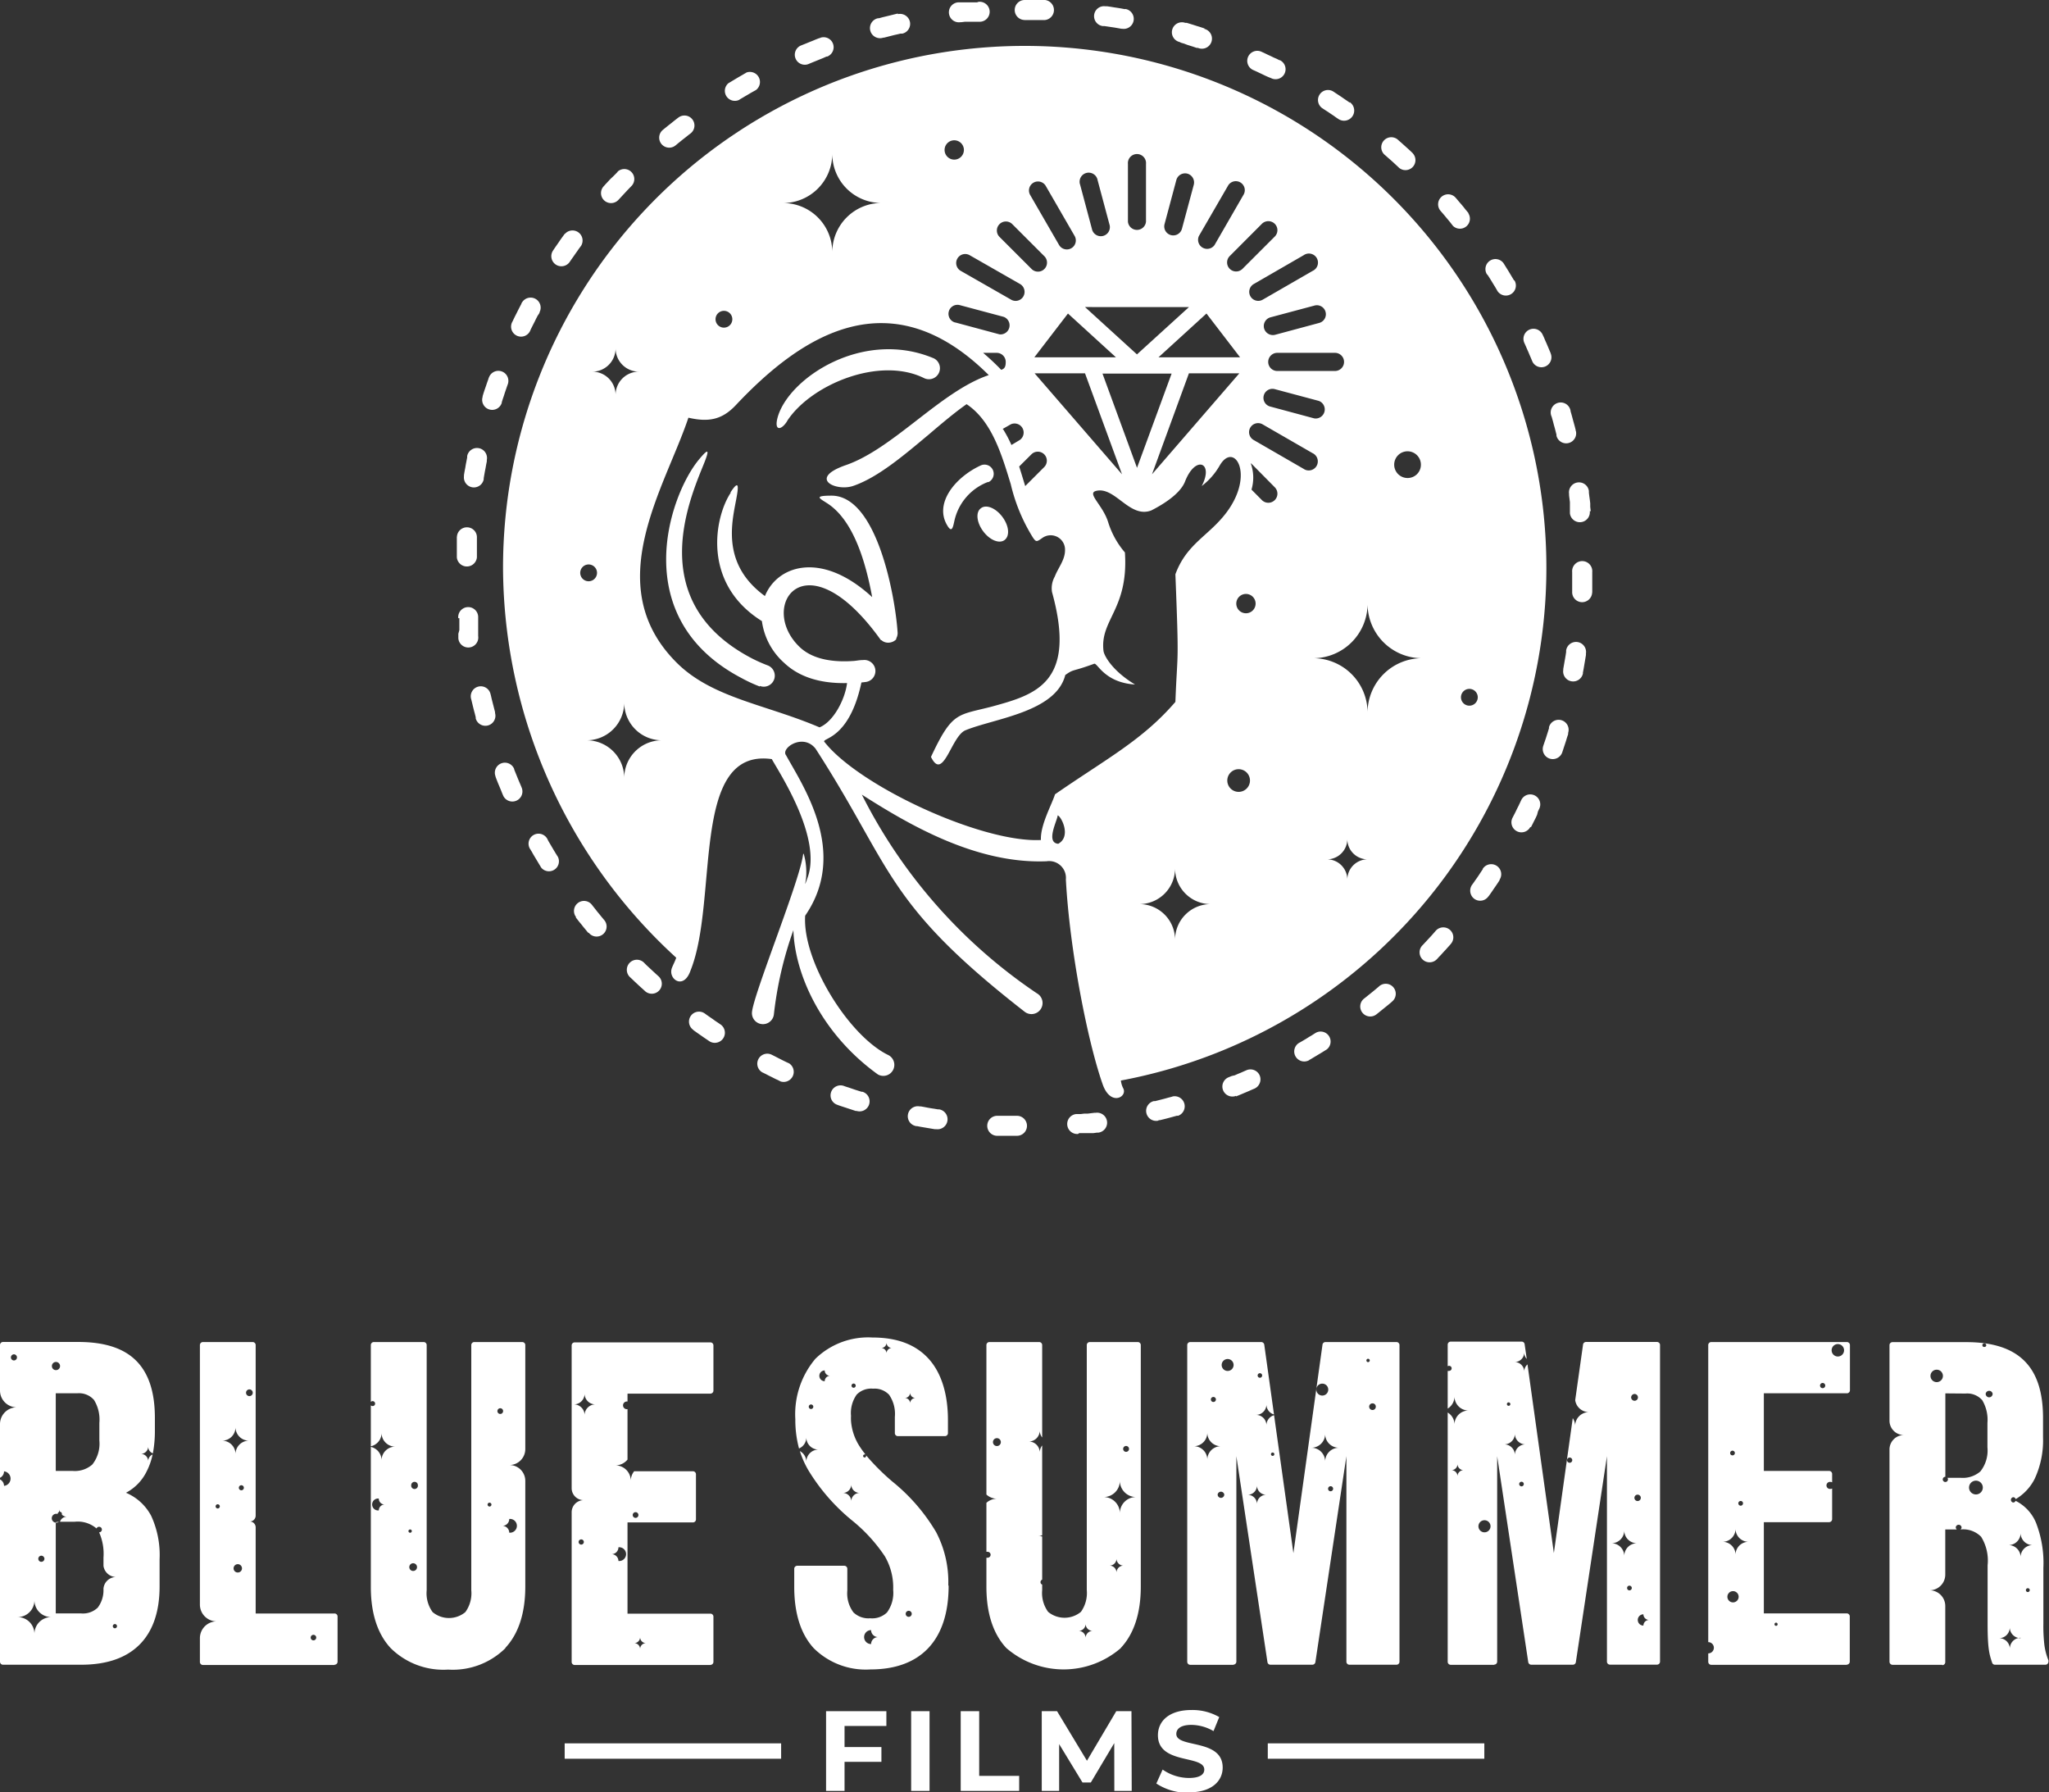 <svg xmlns="http://www.w3.org/2000/svg" viewBox="0 0 243.95 213.35"><rect x="0" y="0" width="243.95" height="213.35" fill="#333333" stroke="none"/><defs><style>.cls-1,.cls-2{fill:#fff;}.cls-1{fill-rule:evenodd;}</style></defs><title>Logo_White</title><g id="Layer_2" data-name="Layer 2"><g id="Layer_1-2" data-name="Layer 1"><path class="cls-1" d="M9.68,198.16H.36A.36.36,0,0,1,0,197.8V176.1a.87.87,0,0,1,.48.77.87.87,0,0,0,0-1.73.86.86,0,0,1-.48.77v-6.39a2,2,0,0,1,2-2,2,2,0,0,1-2-2v-5.42H0a.36.36,0,0,1,.36-.36H9.3c3.17,0,5.45.75,6.94,2.26s2.2,3.77,2.2,6.77v1.51A14.3,14.3,0,0,1,18.2,173a.87.87,0,0,1-.56-.81.87.87,0,0,1-.87.87.87.87,0,0,1,.87.87.89.89,0,0,1,.53-.8,8,8,0,0,1-.7,2A5.69,5.69,0,0,1,15,177.69,6.06,6.06,0,0,1,18,180.44,11.14,11.14,0,0,1,19,185.63v3.23c0,3-.81,5.34-2.4,6.92s-3.9,2.38-6.95,2.38ZM242,183.92a1.43,1.43,0,0,0-1.43,1.43,1.44,1.44,0,0,0-1.43-1.43,1.44,1.44,0,0,0,1.43-1.43,1.44,1.44,0,0,0,1.43,1.43Zm-.57,5.59a.24.24,0,0,0,.23-.23.23.23,0,0,0-.23-.23.23.23,0,0,0-.23.23.23.23,0,0,0,.23.23Zm-5.36-12.44a.82.82,0,1,1-1.64,0,.82.82,0,0,1,1.64,0Zm4.5,17.88a1.29,1.29,0,0,0-1.28,1.28A1.28,1.28,0,0,0,238,195a1.28,1.28,0,0,0,1.28-1.28,1.29,1.29,0,0,0,1.28,1.28ZM217,165.24a.31.31,0,1,0-.31-.31.31.31,0,0,0,.31.31Zm-10.73,8a.28.28,0,0,0,.28-.28.29.29,0,0,0-.28-.28.28.28,0,0,0-.28.28.27.27,0,0,0,.28.28Zm30-12.91a.2.2,0,0,0,.21-.2.21.21,0,0,0-.21-.21.21.21,0,1,0,0,.41Zm.55,6a.42.42,0,0,0,.42-.42.42.42,0,0,0-.83,0,.42.42,0,0,0,.41.42Zm-17.27-5.6a.74.74,0,0,1-1.48,0,.74.74,0,1,1,1.48,0Zm11.77,3.05a.74.74,0,0,1-1.48,0,.74.74,0,0,1,1.48,0Zm-24.08,14.89a.27.27,0,0,1,.28.28.28.28,0,0,1-.28.28.29.29,0,0,1-.28-.28.28.28,0,0,1,.28-.28Zm-12.33-.75a.38.38,0,1,1,0,.75.38.38,0,0,1,0-.75ZM194,188.75a.28.28,0,0,1,.28.28.29.29,0,0,1-.28.28.28.28,0,0,1-.28-.28.27.27,0,0,1,.28-.28Zm17.46,4.4a.19.19,0,0,1,.18.19.18.18,0,0,1-.18.19.18.18,0,0,1-.19-.19.19.19,0,0,1,.19-.19Zm-15.13-.32a.68.68,0,0,1-.67-.67.67.67,0,0,0,0,1.34.68.68,0,0,1,.67-.67Zm-1.43-9.13a1.52,1.52,0,0,1-1.52-1.51,1.52,1.52,0,0,1-1.52,1.51,1.52,1.52,0,0,1,1.52,1.52,1.52,1.52,0,0,1,1.52-1.52Zm13.27-.17a1.55,1.55,0,0,1-1.54-1.54,1.55,1.55,0,0,1-1.54,1.54,1.54,1.54,0,0,1,1.54,1.54,1.54,1.54,0,0,1,1.54-1.54ZM207,190.07a.67.67,0,0,0-1.34,0,.67.67,0,0,0,1.34,0Zm-27.91-18.14a1.27,1.27,0,0,0,1.27-1.27,1.26,1.26,0,0,0,1.26,1.27,1.26,1.26,0,0,0-1.26,1.26,1.27,1.27,0,0,0-1.27-1.26Zm15.52-6a.42.42,0,0,0-.41.41.41.41,0,0,0,.41.4.4.4,0,0,0,.4-.4.41.41,0,0,0-.4-.41Zm-15,1a.2.2,0,0,0-.2.21.2.2,0,0,0,.2.2.2.2,0,0,0,.21-.2.21.21,0,0,0-.21-.21Zm7.27,6.57a.31.31,0,1,0,.31.31.31.31,0,0,0-.31-.31Zm-5.73,2.88a.28.28,0,0,0-.28.27.29.29,0,0,0,.28.28.28.28,0,0,0,.27-.28.27.27,0,0,0-.27-.27Zm-5.13,5.3a.72.72,0,0,1,1.44,0,.72.72,0,0,1-1.44,0ZM172.8,175a.73.73,0,0,0,.73-.73.73.73,0,0,0,.72.73.72.72,0,0,0-.72.72.73.73,0,0,0-.73-.72Zm-14.38,2.51a.3.3,0,1,0-.3-.3.29.29,0,0,0,.3.3Zm-13.06.79a.4.4,0,0,0,.4-.4.4.4,0,0,0-.79,0,.4.4,0,0,0,.39.4Zm6.16-5a.2.2,0,1,0-.2-.2.2.2,0,0,0,.2.2Zm-7.11-6.42a.3.3,0,1,0,0-.59.3.3,0,0,0,0,.59ZM150,164a.27.27,0,1,0-.27-.27.27.27,0,0,0,.27.27Zm12.88-1.86a.2.2,0,1,0-.2-.2.2.2,0,0,0,.2.2Zm.53,5.7a.39.39,0,0,0,.39-.4.38.38,0,0,0-.39-.39.39.39,0,0,0-.4.39.4.4,0,0,0,.4.4Zm-16.54-5.36a.71.71,0,0,1-1.42,0,.71.71,0,0,1,1.42,0Zm-1.52,9.67a1.61,1.61,0,0,0-1.61,1.6,1.6,1.6,0,0,0-1.6-1.6,1.61,1.61,0,0,0,1.6-1.61,1.61,1.61,0,0,0,1.61,1.61Zm5.41,5.78a1.11,1.11,0,0,0-1.11,1.11,1.11,1.11,0,0,0-1.1-1.11,1.1,1.1,0,0,0,1.1-1.1,1.11,1.11,0,0,0,1.11,1.1Zm8.64-5.6a1.64,1.64,0,0,0-1.63,1.63,1.64,1.64,0,0,0-1.63-1.63,1.64,1.64,0,0,0,1.63-1.63,1.63,1.63,0,0,0,1.63,1.63Zm-1.26-6.92a.71.71,0,0,1-1.42,0,.71.71,0,1,1,1.42,0Zm-24.07,6.71a.35.35,0,1,1-.35.35.35.35,0,0,1,.35-.35Zm-15.38-.93a.47.47,0,1,1-.47.47.47.47,0,0,1,.47-.47Zm11.4,22.94a.84.84,0,0,1-.84-.83.83.83,0,0,1-.83.83.84.84,0,0,1,.83.84.85.85,0,0,1,.84-.84Zm-25.54.74a.84.84,0,0,1-.84-.83.83.83,0,1,0,0,1.66.84.84,0,0,1,.84-.83Zm30.7-16.67a1.93,1.93,0,0,1-1.92-1.92,1.93,1.93,0,0,1-1.92,1.92,1.93,1.93,0,0,1,1.92,1.92,1.92,1.92,0,0,1,1.92-1.92Zm-1.49,8.16a.83.83,0,0,1-.83-.83.83.83,0,0,1-.83.83.84.84,0,0,1,.83.84.84.84,0,0,1,.83-.84ZM96.56,167.72a.27.27,0,1,0-.27-.27.27.27,0,0,0,.27.27Zm5.06-2.53a.25.25,0,1,0-.24-.25.25.25,0,0,0,.24.25Zm6.57,27.27a.36.36,0,1,0-.36-.35.36.36,0,0,0,.36.35Zm-2-32a.63.63,0,0,0-.64.63.64.64,0,0,0-.64-.63.64.64,0,0,0,.64-.64.64.64,0,0,0,.64.64Zm-7.36,3.31a.64.64,0,0,0-.64.64.64.64,0,1,1,0-1.28.64.64,0,0,0,.64.64Zm3.52,13.94a1,1,0,0,0-1,1,1,1,0,0,0-1-1,1,1,0,0,0,1-1,1,1,0,0,0,1,1Zm6.65-11.3a.64.64,0,0,0-.64.63.63.63,0,0,0-.63-.63.64.64,0,0,0,.63-.64.64.64,0,0,0,.64.64Zm-49.44,1.22a.34.34,0,1,0,.34.34.34.34,0,0,0-.34-.34ZM75.67,180a.34.34,0,1,0,.34.34.34.34,0,0,0-.34-.34Zm-6.47,3.24a.31.31,0,1,0,.31.31.31.31,0,0,0-.31-.31Zm-10.92-4.37a.23.23,0,0,0-.23.23.24.24,0,0,0,.23.23.23.23,0,0,0,.23-.23.23.23,0,0,0-.23-.23Zm-9.09,7.21a.46.46,0,1,0,.46.45.46.46,0,0,0-.46-.45ZM72.82,185a.82.82,0,0,0,.81-.82.82.82,0,1,1,0,1.63.82.82,0,0,0-.81-.81Zm-4.5-17.83a1.27,1.27,0,0,0,1.28-1.27,1.28,1.28,0,0,0,1.28,1.27,1.29,1.29,0,0,0-1.28,1.28,1.28,1.28,0,0,0-1.28-1.28Zm-8.5,14.46a.82.82,0,0,0,.81-.82.82.82,0,1,1,0,1.63.82.82,0,0,0-.81-.81ZM29.63,165.39a.4.4,0,1,1,0,.79.4.4,0,0,1,0-.79Zm-.95,11.41a.3.3,0,1,1,0,.59.3.3,0,0,1,0-.59Zm20.15,5.26a.19.19,0,0,1,.2.19.2.2,0,1,1-.4,0,.19.19,0,0,1,.2-.19Zm.53-5.67a.39.39,0,0,1,.39.39.4.4,0,1,1-.79,0,.39.39,0,0,1,.4-.39Zm27.55,19.2a.71.71,0,0,1-.7-.71.71.71,0,0,1-.71.71.7.7,0,0,1,.71.7.7.7,0,0,1,.7-.7Zm-47.28-24.1a1.6,1.6,0,0,1-1.59-1.6,1.6,1.6,0,0,1-1.6,1.6,1.6,1.6,0,0,1,1.6,1.6,1.6,1.6,0,0,1,1.59-1.6Zm16.17,7.6a.7.7,0,0,1-.7-.71.71.71,0,1,0,0,1.41.7.7,0,0,1,.7-.7ZM1.66,161.21a.37.37,0,0,1,.36.37.36.36,0,0,1-.72,0,.37.37,0,0,1,.36-.37Zm5,.91a.49.49,0,0,1,.49.49.48.48,0,0,1-.49.48.47.47,0,0,1-.48-.48.48.48,0,0,1,.48-.49ZM37.32,194.6a.33.33,0,0,1,.33.33.33.33,0,0,1-.66,0,.33.33,0,0,1,.33-.33Zm-23.65-.78a.25.25,0,1,0-.24-.24.25.25,0,0,0,.24.24Zm-8.75-7.91a.37.37,0,0,0,.37-.36.38.38,0,0,0-.37-.37.37.37,0,0,0-.36.37.36.36,0,0,0,.36.36Zm21-6.35a.25.25,0,1,0-.25-.25.25.25,0,0,0,.25.25Zm2.4,7.62a.49.49,0,0,0,.49-.49.49.49,0,0,0-1,0,.49.49,0,0,0,.49.49ZM6.1,192.49a2,2,0,0,0-2,2,2,2,0,0,0-2-2,2,2,0,0,0,2-2,2,2,0,0,0,2,2Zm.54-26.64v9.24h2a3.15,3.15,0,0,0,2.35-.76h0a4,4,0,0,0,.84-2.86v-2.1a4.44,4.44,0,0,0-.64-2.73h0a2.37,2.37,0,0,0-2-.79Zm0,15.34v10.86h3a2.53,2.53,0,0,0,2-.69,3.41,3.41,0,0,0,.68-2.13h0v-.14a1.51,1.51,0,0,1,1.51-1.37,1.54,1.54,0,0,1-1.51-1.32v-1a6.29,6.29,0,0,0-.52-3,.33.33,0,0,0,0-.66.33.33,0,0,0-.31.2,3.43,3.43,0,0,0-2.6-.8H7.14a.86.86,0,0,1,.83-.6.86.86,0,0,1-.6-.24.36.36,0,0,0,0-.1.25.25,0,0,0-.24-.25.87.87,0,0,1-.05-.28A.81.81,0,0,1,7,180a.25.25,0,0,0-.14.22v0a.53.53,0,1,0,.16.92Zm33.19,17H24.16a.36.36,0,0,1-.36-.36V195a2,2,0,0,1,2-2,2,2,0,0,1-2-2V160.11h0a.36.36,0,0,1,.36-.36h5.92a.36.36,0,0,1,.36.36v20.3a.7.7,0,0,1-.7.7.7.7,0,0,1,.7.71v10.24h9.39a.36.36,0,0,1,.36.36v5.38h0a.36.36,0,0,1-.36.36Zm20.34-2a8.9,8.9,0,0,1-6.82,2.55,8.92,8.92,0,0,1-6.83-2.55c-1.57-1.68-2.37-4.15-2.37-7.28V172.23a1.64,1.64,0,0,1,1.28,1.59,1.63,1.63,0,0,1,1.63-1.62,1.63,1.63,0,0,1-1.63-1.63,1.63,1.63,0,0,1-1.28,1.59v-4.88a.29.29,0,0,0,.22.09.29.29,0,0,0,.29-.29.3.3,0,0,0-.29-.3.3.3,0,0,0-.22.1v-6.77h0a.36.36,0,0,1,.36-.36h5.93a.36.36,0,0,1,.36.36v29.19a3.81,3.81,0,0,0,.71,2.6,3.05,3.05,0,0,0,3.89,0,3.81,3.81,0,0,0,.71-2.6V160.11h0a.36.36,0,0,1,.36-.36h5.71a.36.36,0,0,1,.36.36v12.42a1.9,1.9,0,0,1-1.88,1.86,1.88,1.88,0,0,1,1.88,1.88v12.6c0,3.13-.8,5.6-2.37,7.28Zm24.41,2H68.42a.36.36,0,0,1-.36-.36V180a1.44,1.44,0,0,1,1.43-1.43,1.43,1.43,0,0,1-1.43-1.42h0v-17h0a.36.36,0,0,1,.36-.36H84.58a.36.36,0,0,1,.36.36v5.38h0a.36.36,0,0,1-.36.36H74.71v.94a.34.34,0,0,0-.14,0,.46.46,0,0,0,0,.91l.14,0v6a1.86,1.86,0,0,1-1.45.69,1.84,1.84,0,0,1,1.45.7h0a1.83,1.83,0,0,1,.39,1.14,1.84,1.84,0,0,1,.4-1.14h7a.36.36,0,0,1,.36.36v5.37h0a.36.36,0,0,1-.36.36H74.71v10.86h9.87a.36.36,0,0,1,.36.36v5.38h0a.36.36,0,0,1-.36.36Zm28.36-9.41c0,6.37-3.25,9.94-9.3,9.94a8.79,8.79,0,0,1-6.76-2.53c-1.55-1.69-2.32-4.16-2.32-7.3v-2.15h0a.36.36,0,0,1,.36-.36h5.6a.36.36,0,0,1,.36.36v2.59a3.77,3.77,0,0,0,.73,2.6,2.57,2.57,0,0,0,2,.7,2.53,2.53,0,0,0,2-.7v0a3.94,3.94,0,0,0,.73-2.69,7.34,7.34,0,0,0-1-4h0a19.15,19.15,0,0,0-3.89-4.25l0,0a23.28,23.28,0,0,1-5.22-6,11.27,11.27,0,0,1-1-2.26A1.45,1.45,0,0,1,96,174a1.45,1.45,0,0,1,1.45-1.45A1.45,1.45,0,0,1,96,171.09a1.44,1.44,0,0,1-.87,1.33,13.09,13.09,0,0,1-.44-3.49,10.22,10.22,0,0,1,2.39-7.19,9,9,0,0,1,6.8-2.53c3,0,5.18.88,6.68,2.53s2.3,4.16,2.3,7.3v1.55h0a.36.36,0,0,1-.36.36h-5.6a.36.36,0,0,1-.36-.36v-1.93a4,4,0,0,0-.69-2.64,2.38,2.38,0,0,0-1.91-.72A2.42,2.42,0,0,0,102,166a3.79,3.79,0,0,0-.68,2.54,5.82,5.82,0,0,0,0,.59h0a6.44,6.44,0,0,0,1,3,11.81,11.81,0,0,0,.72,1,.17.17,0,0,0-.1,0,.18.18,0,1,0,.18.18.17.17,0,0,0,0-.07,27.12,27.12,0,0,0,3.14,3.13l0,0a22.33,22.33,0,0,1,5.19,6,12.75,12.75,0,0,1,1.45,6.32Zm20.51,7.39a10.4,10.4,0,0,1-13.64,0c-1.57-1.68-2.37-4.15-2.37-7.28v-3.47a.33.33,0,0,0,.15,0,.35.35,0,0,0,0-.7.33.33,0,0,0-.15,0v-5.83a1.86,1.86,0,0,1,1.27-.49,1.87,1.87,0,0,1-1.27-.5V160.11h0a.36.36,0,0,1,.36-.36h5.92a.36.36,0,0,1,.36.36v11a1.35,1.35,0,0,1-.29-.83,1.31,1.31,0,0,1-1.31,1.31,1.31,1.31,0,0,1,1.31,1.3,1.35,1.35,0,0,1,.29-.83v10.69a1.33,1.33,0,0,1-.45.08,1.33,1.33,0,0,1,.45.07v5.13a.32.32,0,0,0-.2.3.3.3,0,0,0,.2.29v.65a3.81,3.81,0,0,0,.71,2.6,3.07,3.07,0,0,0,3.9,0,3.87,3.87,0,0,0,.7-2.6V160.11h0a.36.36,0,0,1,.36-.36h5.71a.36.36,0,0,1,.36.36v28.76c0,3.13-.8,5.6-2.37,7.28Zm13.43,2h-5.17a.36.36,0,0,1-.36-.36V160.11h0a.36.36,0,0,1,.36-.36h8.45a.37.37,0,0,1,.36.31l1.16,8.31a1.23,1.23,0,0,1-.9-1.19,1.25,1.25,0,0,1-1.24,1.24,1.24,1.24,0,0,1,1.24,1.23,1.24,1.24,0,0,1,.91-1.19l2.3,16.42,3.46-24.79a.36.36,0,0,1,.36-.34h8.45a.36.36,0,0,1,.36.36v37.69h0a.36.36,0,0,1-.36.36h-5.6a.36.36,0,0,1-.36-.36V173.34l-3.69,24.5a.37.37,0,0,1-.36.32h-5a.36.36,0,0,1-.35-.31l-3.7-24.51v24.45h0a.36.36,0,0,1-.36.36Zm31,0h-5.16a.36.36,0,0,1-.36-.36V168.14a1.67,1.67,0,0,1,.81,1.43,1.67,1.67,0,0,1,1.67-1.67,1.67,1.67,0,0,1-1.67-1.67,1.7,1.7,0,0,1-.81,1.44v-4.49a.29.29,0,0,0,.17,0,.3.3,0,1,0,0-.6.29.29,0,0,0-.17.05v-2.57h0a.36.36,0,0,1,.36-.36h8.45a.35.35,0,0,1,.35.31l.25,1.75a1.15,1.15,0,0,1-.3-.76,1.14,1.14,0,0,1-1.13,1.13,1.14,1.14,0,0,1,1.13,1.13,1.14,1.14,0,0,1,.39-.85L185,184.87l2.25-16.06a1.69,1.69,0,0,1,.28.92,1.65,1.65,0,0,1,1.64-1.64,1.65,1.65,0,0,1-1.63-1.42l.93-6.59a.36.36,0,0,1,.36-.34h8.45a.36.36,0,0,1,.36.36v37.69h0a.36.36,0,0,1-.36.36h-5.6a.36.36,0,0,1-.36-.36V173.34l-3.7,24.5a.36.36,0,0,1-.36.32h-4.95a.37.37,0,0,1-.36-.31l-3.7-24.51v24.45h0a.36.36,0,0,1-.36.36Zm42,0H203.74a.36.36,0,0,1-.36-.36v-1a.67.67,0,0,0,0-1.34V160.11h0a.36.36,0,0,1,.36-.36h16.15a.36.36,0,0,1,.36.36v5.38h0a.36.36,0,0,1-.36.36H210v9.24h7.77a.36.36,0,0,1,.36.36v1a.38.38,0,0,0-.19-.05.42.42,0,1,0,0,.83.38.38,0,0,0,.19-.05v3.65h0a.36.36,0,0,1-.36.36H210v10.86h9.87a.36.36,0,0,1,.36.36v5.38h0a.36.36,0,0,1-.36.36Zm11.37,0h-5.93a.37.37,0,0,1-.36-.36V172.5a1.72,1.72,0,0,1,1.71-1.68,1.71,1.71,0,0,1-1.71-1.7v-9h0a.36.36,0,0,1,.36-.36h8.78c3.17,0,5.45.75,6.95,2.26s2.19,3.77,2.19,6.77v2.32a10.81,10.81,0,0,1-1,4.93,5.9,5.9,0,0,1-2.26,2.41.3.3,0,0,0-.3-.23.32.32,0,0,0,0,.63.3.3,0,0,0,.29-.2,5.08,5.08,0,0,1,2.42,2.58h0a13.15,13.15,0,0,1,.89,5.39v6.62a19.44,19.44,0,0,0,.1,2.39v0a7.34,7.34,0,0,0,.5,2,.31.31,0,0,1,0,.17.36.36,0,0,1-.36.36h-6a.35.35,0,0,1-.34-.24l0,0c-.33-1-.54-1.62-.54-4.7v-6.89a5.37,5.37,0,0,0-.77-3.4,3,3,0,0,0-2.46-.87.34.34,0,0,0,.13-.27.35.35,0,0,0-.69,0,.34.34,0,0,0,.13.27h-1.38v5.38a1.87,1.87,0,0,1-1.86,1.86,1.87,1.87,0,0,1,1.86,1.86v6.69h0a.36.36,0,0,1-.36.36Zm.36-32.31v9.93h0a.31.31,0,1,0,.31.31.29.29,0,0,0-.07-.19h1.58a3.19,3.19,0,0,0,2.35-.76,4,4,0,0,0,.84-2.87v-2.9a4.55,4.55,0,0,0-.62-2.71l0,0a2.37,2.37,0,0,0-2-.79Z"/><path class="cls-1" d="M67.23,207.52H93v1.83H67.23v-1.83Zm83.71,0h25.78v1.83H150.94v-1.83Z"/><polygon class="cls-2" points="105.53 205.45 105.53 203.69 98.35 203.69 98.35 213.18 100.55 213.18 100.55 209.72 104.94 209.72 104.94 207.96 100.55 207.96 100.55 205.45 105.53 205.45 105.53 205.45"/><polygon class="cls-2" points="108.48 213.18 110.67 213.18 110.67 203.69 108.48 203.69 108.48 213.18 108.48 213.18"/><polygon class="cls-2" points="114.38 213.18 121.34 213.18 121.34 211.39 116.58 211.39 116.58 203.69 114.38 203.69 114.38 213.18 114.38 213.18"/><polygon class="cls-2" points="134.74 213.18 134.71 203.69 132.9 203.69 129.41 209.59 125.85 203.69 124.03 203.69 124.03 213.18 126.1 213.18 126.1 207.61 128.88 212.18 129.87 212.18 132.66 207.49 132.67 213.18 134.74 213.18 134.74 213.18"/><path class="cls-2" d="M141.57,213.35c2.71,0,4-1.36,4-2.95,0-3.48-5.52-2.27-5.52-4,0-.59.5-1.08,1.8-1.08a5.37,5.37,0,0,1,2.63.74l.68-1.67a6.42,6.42,0,0,0-3.3-.84c-2.7,0-4,1.35-4,3,0,3.53,5.52,2.31,5.52,4.09,0,.58-.53,1-1.83,1a5.52,5.52,0,0,1-3.13-1l-.75,1.66a6.78,6.78,0,0,0,3.87,1.1Z"/><path class="cls-2" d="M122,2.38A1.19,1.19,0,1,1,122,0h2.42a1.2,1.2,0,0,1-.07,2.39H122ZM116.49.22a1.19,1.19,0,1,1,.19,2.37l-.15,0-.42,0-.41,0-.41,0-.41,0-.41.05h-.11a1.19,1.19,0,1,1-.29-2.36l.13,0,.42,0,.43,0,.42,0,.43,0,.43,0ZM106.9,1.68a1.21,1.21,0,0,1,1.43.9A1.19,1.19,0,0,1,107.44,4l-.22,0-.39.09-.4.09-.39.1-.39.1-.39.1-.09,0a1.2,1.2,0,1,1-.63-2.31l.11,0,.4-.11.41-.1.41-.1.41-.1.4-.1.22-.05ZM97.63,4.51a1.19,1.19,0,0,1,.86,2.22l-.09,0L98,6.91l-.37.15-.37.15-.37.15-.37.15-.23.1a1.19,1.19,0,0,1-.94-2.19l.25-.1L96,5.16,96.39,5l.38-.15.38-.16.39-.15.09,0ZM88.85,8.64A1.2,1.2,0,0,1,90,10.72l-.22.12-.34.19-.34.2-.34.2-.34.2-.34.2-.1.07a1.19,1.19,0,0,1-1.25-2l.12-.07.35-.21.35-.21.35-.21.35-.2.36-.21.21-.12ZM80.76,14a1.19,1.19,0,1,1,1.46,1.88l-.25.19-.31.25-.31.24-.3.24-.31.25-.3.25,0,0a1.19,1.19,0,1,1-1.53-1.83l.06-.05.32-.26.31-.25.32-.25.32-.26.32-.25.25-.19Zm-7.24,6.44a1.19,1.19,0,0,1,1.71,1.65l-.25.26-.27.28-.27.29-.27.29-.26.28-.27.29v0a1.2,1.2,0,0,1-1.69.09,1.19,1.19,0,0,1-.09-1.68l0,0,.27-.3.28-.3.27-.29L73,21l.29-.29.25-.26Zm-6.26,7.4a1.2,1.2,0,0,1,1.93,1.41h0l-.24.32-.22.32-.23.32-.22.32-.23.32-.21.31a1.19,1.19,0,0,1-2-1.33l.22-.33.23-.33.23-.33.23-.34.24-.33.24-.33Zm-5.14,8.22a1.19,1.19,0,0,1,2.11,1.12l0,.07L64,37.6l-.18.35-.17.35-.18.35-.18.36-.12.24a1.19,1.19,0,1,1-2.14-1l.12-.26.18-.37.19-.37.18-.36.19-.37.19-.36,0-.08Zm-3.91,8.88a1.19,1.19,0,1,1,2.25.79l-.09.25-.13.38-.13.38-.12.38-.13.38-.12.38,0,.07a1.19,1.19,0,1,1-2.28-.71l0-.08.12-.4.13-.39.14-.4.13-.39.14-.39.08-.25Zm-2.59,9.35a1.19,1.19,0,0,1,2.34.46l0,.17-.08.4-.07.4-.08.4-.07.4-.07.4,0,.13a1.19,1.19,0,0,1-2.35-.37l0-.15.07-.41.08-.42.07-.42.08-.41.08-.42,0-.16ZM54.4,63.9a1.19,1.19,0,0,1,1.25-1.13A1.18,1.18,0,0,1,56.78,64v.28l0,.42,0,.42v1.22a1.2,1.2,0,0,1-2.39,0v-.84l0-.43,0-.43,0-.44V63.9Zm.16,9.69a1.19,1.19,0,1,1,2.37-.21v.14l0,.41,0,.41,0,.41,0,.41,0,.41v.13a1.19,1.19,0,1,1-2.36.3l0-.14,0-.43L54.69,75l0-.43,0-.43,0-.42v-.14Zm1.52,9.57a1.19,1.19,0,0,1,2.32-.55l.05.19.09.4.1.39.1.39.1.39.1.39,0,.12a1.19,1.19,0,0,1-2.3.64l0-.14-.1-.4-.11-.41-.1-.4-.1-.41-.1-.41-.05-.19ZM59,92.42a1.19,1.19,0,0,1,2.22-.88l0,.06.15.37.15.37.15.37.15.36.16.37.11.27a1.19,1.19,0,1,1-2.18,1l-.12-.28L59.62,94l-.16-.38-.16-.38-.15-.38L59,92.47l0,0Zm4.19,8.75A1.19,1.19,0,1,1,65.23,100l.1.18.2.34.2.34.2.34.2.33.21.34.09.14a1.19,1.19,0,0,1-2,1.26l-.09-.15-.21-.35-.21-.35-.21-.35-.21-.35-.2-.36-.11-.17Zm5.4,8a1.19,1.19,0,0,1,1.88-1.47l.17.22.24.3.24.31.25.3.25.31.25.3.07.08a1.19,1.19,0,0,1-1.82,1.54L70,111l-.26-.32-.26-.31-.25-.32-.26-.31-.25-.32-.17-.22Zm6.49,7.21a1.2,1.2,0,1,1,1.65-1.73l.22.22.29.27.29.27.28.26.29.27.29.26,0,0a1.19,1.19,0,0,1-1.58,1.79l-.06-.06-.3-.27-.3-.27-.3-.28-.3-.28-.29-.28-.23-.21Zm7.45,6.2a1.19,1.19,0,0,1,1.38-1.94l.29.21.33.23.32.22.32.23.33.22.32.22h0a1.2,1.2,0,0,1-1.32,2l0,0-.34-.23-.34-.23-.33-.23-.33-.23-.34-.24-.29-.21Zm8.25,5.08a1.19,1.19,0,0,1,1.1-2.11l0,0,.36.18.35.18.35.18.36.18.35.17.29.13a1.2,1.2,0,0,1-1,2.16l-.29-.15-.37-.17-.37-.19-.37-.18-.36-.19-.37-.18,0,0Zm8.91,3.85a1.18,1.18,0,0,1-.74-1.51,1.19,1.19,0,0,1,1.51-.74l.22.08.38.12.38.13.38.13.38.12.38.12.11,0a1.19,1.19,0,0,1-.7,2.28l-.12,0-.39-.13-.4-.13-.39-.13-.4-.13-.39-.13-.21-.08Zm9.36,2.53a1.19,1.19,0,1,1,.44-2.34l.14,0,.4.07.41.08.4.07.4.06.41.07.15,0a1.19,1.19,0,0,1-.36,2.36l-.17,0-.42-.07-.42-.07-.41-.07-.42-.07-.41-.08-.14,0Zm9.63,1.16a1.19,1.19,0,1,1,.1-2.38H119l.42,0h1.66a1.19,1.19,0,1,1,0,2.38h-.84l-.44,0h-.43l-.43,0Zm9.68-.22a1.19,1.19,0,0,1-.22-2.37h.12l.41,0,.41-.05.41,0,.41-.05.41-.05.15,0a1.19,1.19,0,1,1,.32,2.36l-.17,0-.42.06-.43,0-.42,0-.43,0-.43,0Zm9.57-1.59a1.19,1.19,0,0,1-.56-2.32l.16,0,.39-.1.39-.1.39-.1.39-.11.39-.1.15-.05a1.2,1.2,0,0,1,.65,2.3l-.16,0-.41.11-.4.11-.41.11-.4.1-.41.1-.16,0Zm9.24-2.95a1.19,1.19,0,0,1-.89-2.21h0l.37-.15L147,128l.36-.16.37-.15.36-.16.3-.13a1.2,1.2,0,0,1,1.58.6,1.21,1.21,0,0,1-.61,1.58l-.31.13-.38.17-.38.16-.38.16-.38.16-.38.15Zm8.71-4.25a1.19,1.19,0,0,1-1.2-2.06l.15-.08.34-.2.34-.2.33-.21.34-.2.33-.21.18-.11a1.19,1.19,0,0,1,1.27,2l-.18.11-.35.22-.35.21-.35.21-.35.21-.35.21-.15.08Zm8-5.45a1.19,1.19,0,0,1-1.48-1.87l.18-.14.31-.25.3-.24.31-.25.3-.25.3-.25.11-.1a1.19,1.19,0,0,1,1.55,1.81l-.12.11-.31.26-.32.26-.31.25-.32.26-.31.25-.19.15Zm7.17-6.54a1.2,1.2,0,0,1-1.69,0,1.19,1.19,0,0,1,0-1.68l.19-.2.27-.29.26-.28.27-.29.26-.29.26-.3.07-.08a1.2,1.2,0,0,1,1.68-.11,1.18,1.18,0,0,1,.11,1.68l-.08.1-.27.3-.27.3-.28.3-.27.3-.28.29-.18.2Zm6.15-7.49a1.19,1.19,0,0,1-1.66.29,1.21,1.21,0,0,1-.29-1.66l.19-.26.22-.32.23-.32.22-.33.21-.32.22-.33,0-.05a1.19,1.19,0,1,1,2,1.3l0,.06-.22.34-.23.34-.23.33-.23.34-.23.33-.19.26Zm5-8.28a1.19,1.19,0,0,1-2.12-1.09h0l.18-.35.18-.35.17-.36.18-.35.17-.36.15-.32a1.19,1.19,0,1,1,2.16,1l-.16.33L183,97l-.17.37-.19.37-.18.36-.19.37ZM186,89.55a1.19,1.19,0,0,1-2.26-.77l.06-.18.13-.38.13-.38.12-.38.12-.38.12-.39,0-.13a1.19,1.19,0,1,1,2.28.68l0,.15-.13.39-.12.4-.13.4-.13.39-.13.4-.06.18Zm2.46-9.38a1.19,1.19,0,0,1-2.34-.43l0-.12.07-.4.07-.4.07-.4.07-.41.06-.4,0-.18a1.19,1.19,0,1,1,2.36.35l0,.19-.07.42-.07.42-.07.41-.07.42-.08.42,0,.11Zm1.1-9.64a1.2,1.2,0,0,1-1.24,1.15,1.19,1.19,0,0,1-1.14-1.24V68.1a1.2,1.2,0,1,1,2.39,0v1.3l0,.43v.69Zm-.28-9.68a1.19,1.19,0,0,1-2.37.24V61l0-.41,0-.41,0-.41-.05-.41-.05-.41,0-.17a1.19,1.19,0,0,1,2.36-.34l0,.2.05.42.06.42.05.43,0,.42.05.43v.1Zm-1.66-9.56a1.19,1.19,0,1,1-2.31.58l0-.13-.1-.39-.1-.39-.11-.39-.1-.39-.11-.39-.05-.18A1.19,1.19,0,1,1,187,49l.06.19.11.4.11.41.11.4.11.4.1.41,0,.13Zm-3-9.22a1.19,1.19,0,1,1-2.2.91l-.15-.36-.16-.37-.15-.36-.16-.36-.16-.37-.15-.33a1.19,1.19,0,1,1,2.17-1l.16.34.16.38.17.38.16.38.16.38.15.36Zm-4.31-8.69a1.19,1.19,0,1,1-2.05,1.22l-.06-.11-.2-.34-.21-.34-.2-.33-.21-.34-.21-.33L177,32.6a1.19,1.19,0,0,1,2-1.28l.14.22.21.34.22.35.21.35.21.35.21.35.06.1Zm-5.5-8A1.19,1.19,0,0,1,173,26.9l-.12-.15-.24-.31-.25-.3-.25-.3-.25-.3-.26-.3-.12-.14a1.19,1.19,0,0,1,1.8-1.56l.13.15.26.31.27.31.26.31.25.32.26.31.12.15Zm-6.59-7.11A1.19,1.19,0,0,1,166.6,20l-.17-.16-.28-.26-.29-.27-.29-.26-.3-.26-.29-.26-.12-.1a1.19,1.19,0,1,1,1.57-1.8l.12.11.31.27.3.27.3.27.3.27.3.28.16.16Zm-7.52-6.11a1.19,1.19,0,1,1-1.36,2l-.23-.15-.32-.23-.33-.22-.32-.22-.33-.21-.33-.22-.08-.05a1.19,1.19,0,0,1,1.28-2l.1.06.34.23.34.22.34.23.33.23.34.23.23.16Zm-8.33-5a1.19,1.19,0,1,1-1.06,2.13L151,9.17,150.62,9l-.35-.17-.36-.17-.36-.17-.36-.16a1.19,1.19,0,0,1,1-2.17l.37.17.37.18.37.17.37.18L152,7l.33.17Zm-9-3.73a1.2,1.2,0,1,1-.75,2.27l-.15,0-.38-.13-.38-.12-.38-.12L141,5.2l-.38-.11L140.44,5a1.19,1.19,0,1,1,.67-2.28l.18,0,.4.12.39.12.4.13.4.12.39.13.15.05ZM134,1.07a1.19,1.19,0,0,1-.42,2.35l-.09,0-.4-.07-.4-.07-.41-.06-.4-.06-.41-.06-.2,0a1.19,1.19,0,0,1-1-1.35,1.18,1.18,0,0,1,1.34-1l.22,0,.42.06.42.07.41.06.42.07.42.08Z"/><path class="cls-1" d="M125.92,97.06c0,.54-1.48,3.25.07,3.38,1.61-.88.33-3.31-.07-3.38ZM71.08,68.19a1,1,0,1,0-1,1,1,1,0,0,0,1-1ZM73.29,47a2.77,2.77,0,0,1,2.77-2.76,2.78,2.78,0,0,1-2.77-2.77,2.77,2.77,0,0,1-2.76,2.77A2.77,2.77,0,0,1,73.29,47Zm13.9-9a1,1,0,1,0-1,1,1,1,0,0,0,1-1Zm27.57-20.11A1.15,1.15,0,1,0,113.61,19a1.15,1.15,0,0,0,1.15-1.15ZM175.94,83a1,1,0,1,0-1,1,1,1,0,0,0,1-1ZM160.41,104.7a2.42,2.42,0,0,1,2.41-2.41,2.41,2.41,0,0,1-2.41-2.41,2.42,2.42,0,0,1-2.41,2.41,2.42,2.42,0,0,1,2.41,2.41ZM149.49,71.82A1.15,1.15,0,1,0,148.34,73a1.15,1.15,0,0,0,1.15-1.15Zm19.68-16.51a1.59,1.59,0,1,0-1.58,1.59,1.58,1.58,0,0,0,1.58-1.59ZM74.32,92.59a4.48,4.48,0,0,1,4.46-4.47,4.48,4.48,0,0,1-4.46-4.46,4.48,4.48,0,0,1-4.47,4.46,4.48,4.48,0,0,1,4.47,4.47ZM99.09,30a5.86,5.86,0,0,1,5.83-5.84,5.84,5.84,0,0,1-5.83-5.83,5.87,5.87,0,0,1-5.84,5.84A5.85,5.85,0,0,1,99.09,30Zm40.81,81.85a4.24,4.24,0,0,1,4.23-4.23,4.24,4.24,0,0,1-4.23-4.23,4.25,4.25,0,0,1-4.24,4.23,4.25,4.25,0,0,1,4.24,4.23Zm8.92-18.94a1.35,1.35,0,1,0-1.34,1.35,1.35,1.35,0,0,0,1.34-1.35Zm14-8.1a6.48,6.48,0,0,1,6.46-6.46,6.48,6.48,0,0,1-6.46-6.46,6.48,6.48,0,0,1-6.46,6.46,6.48,6.48,0,0,1,6.46,6.46ZM134.29,19.52a1.08,1.08,0,1,1,2.15,0v6.87a1.08,1.08,0,0,1-2.15,0V19.52Zm6.43,7.71a1.07,1.07,0,1,1-2.07-.56l1.4-5.23a1.08,1.08,0,0,1,1.32-.77,1.09,1.09,0,0,1,.76,1.32l-1.41,5.24Zm-27,11.16a1.07,1.07,0,1,1,.55-2.07l5.24,1.4A1.08,1.08,0,0,1,119,39.8l-5.24-1.41Zm37.5,10a1.07,1.07,0,1,1,.55-2.07l5.24,1.4a1.08,1.08,0,0,1-.55,2.08l-5.24-1.41Zm-29.88,7.14,1.46-1.45a1.07,1.07,0,1,1,1.52,1.52l-2.26,2.26c-.26-.85-.49-1.62-.72-2.33ZM147.93,32a1.07,1.07,0,0,1-1.52-1.52l3.83-3.84a1.09,1.09,0,0,1,1.53,0,1.07,1.07,0,0,1,0,1.52L147.93,32ZM119,28.2a1.07,1.07,0,1,1,1.52-1.52l3.84,3.84A1.07,1.07,0,1,1,122.8,32L119,28.2Zm30,27L151.77,58a1.08,1.08,0,0,1-1.53,1.53L149,58.28a5,5,0,0,0-.09-3.13Zm2.82-15.35a1.09,1.09,0,0,1-1.32-.76,1.08,1.08,0,0,1,.77-1.32l5.24-1.4a1.07,1.07,0,1,1,.55,2.07l-5.24,1.41ZM128.6,22a1.08,1.08,0,1,1,2.08-.55l1.4,5.23a1.08,1.08,0,1,1-2.08.56L128.6,22Zm16,7.17a1.08,1.08,0,0,1-1.86-1.08l3.44-5.94a1.07,1.07,0,1,1,1.85,1.07l-3.43,5.95Zm-30.22,3.07a1.07,1.07,0,0,1,1.07-1.86l6,3.43a1.08,1.08,0,0,1,.39,1.47,1.06,1.06,0,0,1-1.46.39l-6-3.43Zm34.87,20.13a1.07,1.07,0,0,1,1.07-1.86l5.95,3.43a1.08,1.08,0,1,1-1.08,1.86l-5.94-3.43Zm-29.91-1.29,1-.57a1.08,1.08,0,0,1,1.08,1.86l-1,.6a15.06,15.06,0,0,0-1-1.89Zm31-15.41a1.07,1.07,0,0,1-1.07-1.86l5.94-3.43a1.08,1.08,0,1,1,1.08,1.86l-5.95,3.43ZM122.65,23.21a1.07,1.07,0,0,1,1.86-1.07l3.43,5.94a1.07,1.07,0,1,1-1.85,1.08l-3.44-5.95ZM117.07,42h1.6a1.08,1.08,0,0,1,1.07,1.08c0,.5-.09.81-.54.94a29.15,29.15,0,0,0-2.13-2Zm35,2.16a1.08,1.08,0,0,1,0-2.16h6.87a1.08,1.08,0,0,1,0,2.16Zm-19.21-1.63-5.71-5.21-4,5.21Zm.72,13.91-4.4-12h-6l10.39,12Zm1.79-.75,4.12-11.22h-8.23l4.11,11.22Zm1.8.75,10.38-12h-6l-4.39,12Zm10.47-13.91-4-5.21-5.71,5.21Zm-12.27-.35,6.19-5.63H129.18l6.18,5.63ZM80.51,114c-.14.43-.37.84-.51,1.21-.51,1.31,1.39,2.72,2.22.3,3.37-8.41-.1-26.53,9.67-25.15,1,1.79,6,9.39,4.25,14.14-.41,1.13-.26.74-.17,0a8,8,0,0,0-.14-2.3c-.22-1-.18-.52-.3,0-.77,3.79-5.8,16.13-6,18.28a1.31,1.31,0,1,0,2.61.24,44.25,44.25,0,0,1,2.32-10c.16,5.26,3.32,12.32,10.05,17.17a1.31,1.31,0,1,0,1.19-2.33C101,123.23,95.52,114.4,95.86,109c5.19-7.52-.26-15.43-2.27-19.09-.68-.83,2-2.7,3.51-.79,9.21,14.26,8.18,18.3,24.89,31.31a1.32,1.32,0,1,0,1.46-2.19,62.16,62.16,0,0,1-20.84-23.65c5.32,3.38,13.45,8.28,22,7.93a2,2,0,0,1,2.29,2.17c.45,8.31,2.55,19.15,4.37,24.35.93,2.71,3,1.53,2.46.51a2.68,2.68,0,0,1-.28-.93h0a62.11,62.11,0,1,0-73.56-61A63.13,63.13,0,0,0,80.51,114Zm13.2-63.88C96.49,45.82,104.65,42.37,110,45a1.31,1.31,0,0,0,1.19-2.34c-8.43-3.56-17.29,2.34-18.6,7-.46,1.65.4,1.62,1.12.48ZM87,58.65c-1.93,2.9-3.47,10.8,3.71,15.28a8.1,8.1,0,0,0,2.68,5c1.53,1.44,3.88,2.46,7.46,2.38-.25,2-1.65,4.62-3.28,5.27-6.45-2.76-12.85-3.49-17.08-7.77-9.09-9.19-1.33-20.71,1.47-29.09,2.38.55,4,.26,5.65-1.5,7.72-8.2,18.32-15.3,30.11-3.57-5.71,1.93-11.35,8.75-17,10.71-4.62,1.6-1.16,3.18.86,2.48,2.93-1,6-3.61,9-6.12,1.56-1.33,3.1-2.63,4.5-3.61,3,2,4.18,6,5.26,9.53a21.06,21.06,0,0,0,2.62,6.32c.4.6.48.53,1.09.11a1.71,1.71,0,0,1,2.75,1.42c0,1.18-.82,2.09-1.22,3.14a2.84,2.84,0,0,0-.33,1.84c3,10.84-2,12.22-7.13,13.63-4.15,1.08-4.73.56-7.28,6,1.46,3,2.41-2.47,4.1-3.17,3.42-1.41,10.77-2.15,11.89-6.58,1.07-.76.72-.34,3.44-1.34.38-.14,1.21,2.24,4.86,2.47-2.79-1.69-3.69-3.49-3.75-4-.44-3.73,3-4.94,2.55-11.72a10.12,10.12,0,0,1-2-3.62c-.65-2.08-2.64-3.46-1.37-3.72,2.23-.48,3.94,3.32,6.51,2.34,1.55-.79,3.42-2,4-3.4,1.25-3.26,3.49-2.31,2,.5a8.18,8.18,0,0,0,2.13-2.42c1.71-3,4.26,1,.81,5.58-2.1,2.78-4.73,3.69-6.07,7.34.45,11.41.25,8.65,0,15.19-3.94,4.57-8.19,6.75-14.33,11-.4,1.26-1.76,3.65-1.68,5.44-7,.36-21.54-6.37-25.72-11.61-.69-.6,2.83,0,4.35-7.14l.51-.06a1.31,1.31,0,0,0-.32-2.61c-.43,0-.81.09-1.15.11-3.22.22-5.18-.53-6.36-1.63-5.12-4.83.61-13.33,9.53-1a1,1,0,0,0,.13.16v0h.06l.08.07h0l0,0,0,0h0l.09.06h0a1.23,1.23,0,0,0,.78.15,1.3,1.3,0,0,0,.74-.34h0v0h0l.06-.08h0v0l0,0h0v0l0-.09h0v0h0a1.29,1.29,0,0,0,.15-.78C106.62,71.43,104.53,59,99,59c-2.4,0-1.22.4-.26,1.08,2.94,2.1,4.34,6.89,5.1,11-6-5.53-11.27-3.82-12.77-.13-5.49-4-3.77-9.31-3.33-12,.23-1.37.09-1.64-.77-.34Zm3.46,23a1.31,1.31,0,1,0,.9-2.46,18.27,18.27,0,0,1-1.84-.82c-12.89-6.73-7.39-19-5.69-23.23.65-1.63.56-1.86-.63-.42-3.56,4.31-8.51,18.88,5.1,26a17.44,17.44,0,0,0,2.16,1ZM117.66,57.4a1.08,1.08,0,1,0-.89-2c-3,1.38-5.58,4.48-4,7.13.58,1,.7.16.86-.54a6.43,6.43,0,0,1,4-4.62Zm-.89,3.11c-.63.47-.49,1.7.3,2.75s1.94,1.51,2.56,1,.49-1.7-.3-2.75-1.94-1.51-2.56-1Z"/></g></g></svg>